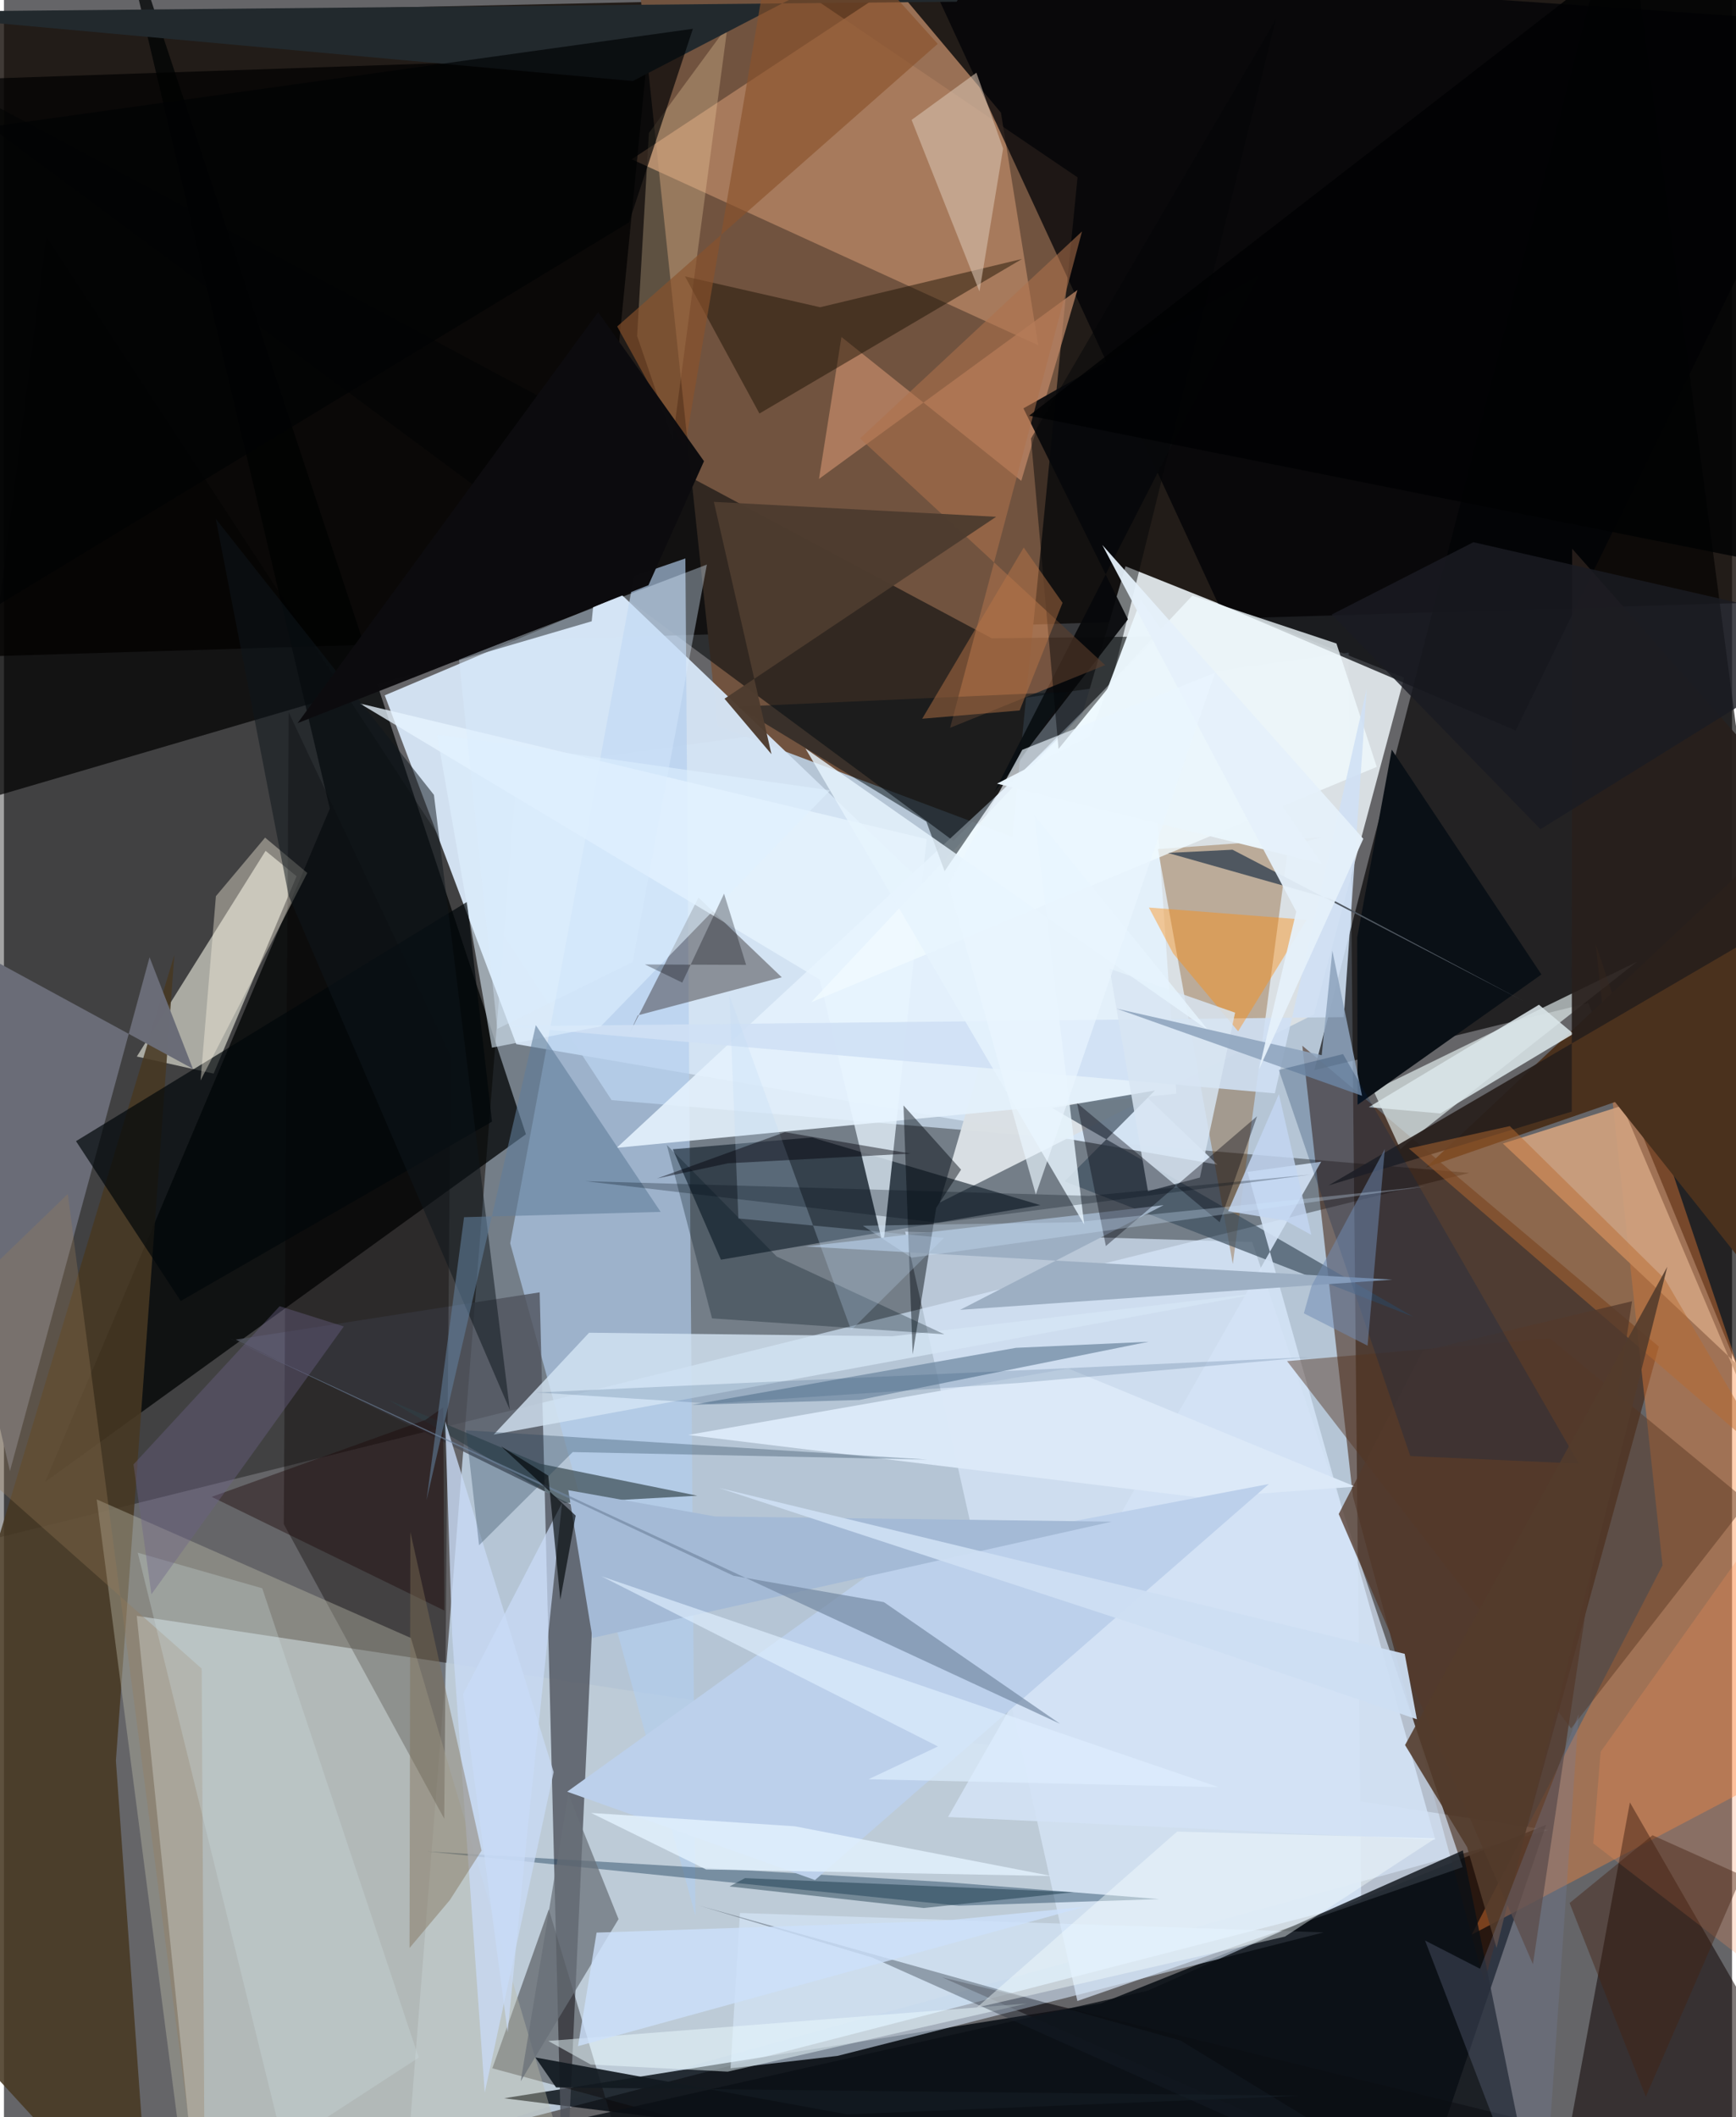 <svg xmlns="http://www.w3.org/2000/svg" width="228" height="278" viewBox="0 0 836 1024"><path fill="#656568" d="M0 0h836v1024H0z"/><path fill="#bdcee0" fill-opacity=".91" d="M656.605 920.273l-6.045-604.646L248.242 371.8l-52.724 667.565z"/><path fill="#120a05" fill-opacity=".804" d="M898-11.705v301.589l-960 29.215V8.996z"/><path fill="#71533f" d="M519.37 85.78l-31.564 318.956-142.565-53.558L301.58-62z"/><path fill-opacity=".361" d="M293.967 532.085L20.53 114.462-62 758.379l770.877-191.066z"/><path fill="#d4e3f3" fill-opacity=".976" d="M247.836 505l339.202 58.259-288.076-275.454-114.75 48.511z"/><path fill="#beccd8" fill-opacity=".792" d="M280.174 1013.61l466.97-128.485-682.9-103.594 29.928 291.427z"/><path fill="#02080e" fill-opacity=".808" d="M682.473 1069.845l63.578-187.242-215.38 86.362-288.772 45.892z"/><path fill="#020000" fill-opacity=".659" d="M783.331-62L898 806 766.441 485.154l-132.51 32.45z"/><path fill="#dae0e4" fill-opacity=".98" d="M677.404 327.778l-43.65 162.84-181.067 91.033 89.887-307.757z"/><path fill="#000303" fill-opacity=".753" d="M157.651 391.092L19.921 716.738l232.59-168.143L50.643-62z"/><path fill="#3b1601" fill-opacity=".518" d="M652.609 723.839l-24.486-218.054 172.462 145.507-84.44 307.555z"/><path fill="#d9e8fa" fill-opacity=".686" d="M603.85 600.73l101.848 302.34-186.41 64.751-83.318-372.128z"/><path fill="#080b0d" fill-opacity=".592" d="M477.88 308.718L-62 20.244l521.274 386.47 98.859-98.905z"/><path fill="#f2f1e4" fill-opacity=".592" d="M126.567 411.518l15.003 12.279-40.132 95.467-37.157-8.259z"/><path fill="#b3ceee" fill-opacity=".655" d="M244.905 601.34l59.948-322.712 24.797-8.522 4.886 656.484z"/><path fill="#50545e" fill-opacity=".804" d="M286.961 733.849L112.09 647.93l147.071-22.873L270.813 1086z"/><path fill="#b28262" fill-opacity=".824" d="M482.317 54.51L430.712-6.9 303.687 77.04l196.674 89.95z"/><path fill="#473823" fill-opacity=".875" d="M70.961 1086L54.15 851.613l28.268-389.72L-62 941.04z"/><path fill="#f2ffff" fill-opacity=".608" d="M790.009 465.171l-127.532 62.266 13.086 28.455 3.52-3.323z"/><path fill="#000206" fill-opacity=".737" d="M898 11.896L731.32 353.337l-143.997-61.48-143.74-311.122z"/><path fill="#ff8839" fill-opacity=".38" d="M898 836.74l-187.965 98.983 92.335-178.609-32.345-300.563z"/><path fill="#000001" fill-opacity=".71" d="M311.228 27.123l-346.352 11.85-22.918 361.932 342.386-100.41z"/><path fill="#100502" fill-opacity=".533" d="M453.868 956.363L747.102 1086l39.484-214.232L898 1065.128z"/><path fill="#060001" fill-opacity=".361" d="M137.749 344.507l78.347 166.704-3.1 368.448-77.618-142.48z"/><path fill="#e4f1fc" fill-opacity=".902" d="M567.198 529l-270.742 26.144 241.639-224.065 14.45-12.133z"/><path fill="#0b1924" fill-opacity=".592" d="M346.86 609.273l154.524-26.386-110.453-32.732-67.369 5.7z"/><path fill="#804406" fill-opacity=".337" d="M558.253 410.683l36.231 200.686 26.79-202.04 16.428-4.433z"/><path fill="#d9ecff" fill-opacity=".561" d="M356.052 925.243l282.402 9.378-235.245 59.752-51.712 5.993z"/><path fill="#6a6c77" fill-opacity=".992" d="M2.893 711.506L-62 433.436l153.41 83.503-20.974-53.957z"/><path fill="#302929" fill-opacity=".439" d="M306.634 491.085l69.647-18.406-40.296-38.56-33.346 65.718z"/><path fill="#d1a27e" fill-opacity=".91" d="M782.884 534.784l-57.753 18.302L877.182 696.39 898 806.705z"/><path fill="#3e4f5f" fill-opacity=".694" d="M513.082 571.398l43.716-43.947-49.74 8.44 174.658 100.945z"/><path fill="#4a311d" d="M687.97 564.685L779.394 533 898 682.22l-5.47-309.55z"/><path fill="#0a0403" fill-opacity=".38" d="M348.482 1030.69l-36.13 55.31-48.775-162.564-27.313 76.935z"/><path fill="#0b1016" fill-opacity=".804" d="M553.27 962.855l-370.826 83.58L744.495 1086l-38.74-191.013z"/><path fill="#e7f4fe" fill-opacity=".769" d="M446.392 405.837L425.354 602.68l-30.718-128.91-222.469-133.512z"/><path fill="#c18a68" fill-opacity=".729" d="M394.282 231.654l10.868-68.68 87.008 69.598 27.152-92.297z"/><path fill="#bcbbab" fill-opacity=".4" d="M91.793 1086l179.26-43.33-74.161-250.418-152.021-67.047z"/><path fill="#1a3d5a" fill-opacity=".427" d="M455.91 910.325l-251.229-14.84 257.2 26.237 97.001-3.192z"/><path fill="#d5e5f4" fill-opacity=".788" d="M283.07 644.593l-46.158 49.278 374.029-68.908-180.985 21.332z"/><path fill="#0b0b0d" fill-opacity=".933" d="M493.192 197.508l50.545 102.039-64.61 83.53 127.77-249.721z"/><path fill="#f0faff" fill-opacity=".773" d="M644.62 311.237l19.496 59.68-273.615 113.842 184.433-196.692z"/><path fill="#fadaaa" fill-opacity=".282" d="M311.997 64.34l38.06-51.76-26.549 200.254-17.204-50.341z"/><path fill="#2f3e44" fill-opacity=".647" d="M259.175 707.932l76.225 15.484-64.088 3.538-85.332-49.865z"/><path fill="#d3e2f5" fill-opacity=".91" d="M601.557 566.807l35.673-4.925L456.726 878.82l235.731 11.061z"/><path fill="#ad724c" fill-opacity=".565" d="M414.144 212.044L521.529 111.94 457.72 352.016l74.993-30.33z"/><path fill="#170f00" fill-opacity=".463" d="M492.543 125.24L365.48 200.004l-35.997-66.305 65.354 14.905z"/><path fill="#cfe0f4" fill-opacity=".886" d="M614.823 528.818l-370.975-32.42 404.33-4.441 11.052-158.655z"/><path fill="#091118" fill-opacity=".529" d="M446.219 397.383L354.863 341.8l159.483-7.166-59.294 86.707z"/><path fill="#9dafc3" d="M462.549 633.53L561 582.894l-173.234 19.983 283.893 16.035z"/><path fill="#563320" fill-opacity=".451" d="M758.16 835.968l-137.44-177.64 127.185-10.996 95.71 78.992z"/><path fill="#0a1016" d="M654.862 534.343l88.922-63.03-72.4-108.737-16.733 90.828z"/><path fill="#232a2e" fill-opacity=".996" d="M-62 5.87L460.88.836 499.116-62 304.232 39.191z"/><path fill="#6b869f" fill-opacity=".71" d="M553.729 648.956l-64.157 2.947-156.664 27.576 80.991-2.377z"/><path fill="#00060a" fill-opacity=".686" d="M224.025 436.218L34.854 551.936l50.667 77.312 150.569-86.736z"/><path fill="#ff8a0b" fill-opacity=".412" d="M565.613 461.15l-11.71-22.206 76.302 5.95-33.142 53.905z"/><path fill="#d8e6f3" fill-opacity=".831" d="M553.425 576.155l-18.562-107.638 60.725 21.273-17.009 79.75z"/><path fill="#d6c0ae" fill-opacity=".592" d="M470.434 35.17l12.932 36.698-11.448 69.106-32.828-82.98z"/><path fill="#fdf6e3" fill-opacity=".388" d="M102.537 433.446l23.794-28.324 20.41 17.089-51.623 100.366z"/><path fill="#dae5e9" fill-opacity=".871" d="M660.26 535.499l34.647 3.047 64.373-38.541-16.697-14.047z"/><path fill="#dbe8f8" fill-opacity=".992" d="M653.75 719.038l-138.928-57.17-183.903 32.164 248.5 30.405z"/><path fill="#281f1c" fill-opacity=".918" d="M640.78 573.358l117.67-35.712.198-272.262L898 423.234z"/><path fill="#686f78" fill-opacity=".722" d="M267.163 978.123l30.155-49.918-24.297-60.64-23.036 139.051z"/><path fill="#dff0ff" fill-opacity=".573" d="M288.709 496.415l-52.633 10.308-26.591-151.46 190.192 26.993z"/><path fill="#4e3c2f" fill-opacity=".969" d="M343.438 242.734l136.542 7.217-131.396 87.994 22.71 26.82z"/><path fill="#00080f" fill-opacity=".459" d="M463.027 565.717l-12.025 18.467-11.39 70.87-4.44-120.375z"/><path fill="#c8d9f4" fill-opacity=".8" d="M213.436 687.357l3.361 103.311 15.79 221.517 33.345-155.074z"/><path fill="#e6f3fd" fill-opacity=".824" d="M522.606 592.255l-24.12-197.89 84.054 103.872-194.792-136.22z"/><path fill="#bcd0eb" d="M431.732 752.063L272.48 866.577l119.883 42.728L611.92 717.768z"/><path fill="#02141e" fill-opacity=".294" d="M320.669 553.75l53.138 53.967 81.157 37.655-112.416-7.722z"/><path fill="#052737" fill-opacity=".404" d="M358.523 908.388l158.988 6.816-72.591 7.629-93.936-10.422z"/><path fill="#00010b" fill-opacity=".376" d="M588.123 591.129l-68.974-57.61 13.928 69.146 73.14-62.779z"/><path fill="#b86c31" fill-opacity=".478" d="M679.634 555.475l175.518 151.541-51.665-88.384-74.994-73.972z"/><path fill="#1c0708" fill-opacity=".427" d="M100.479 723.976l103.436-37.226 8.602-6.061.53 98.272z"/><path fill="#0e161d" fill-opacity=".514" d="M208.009 384.462L102.478 250.943l35.264 182.39L244.73 681.906z"/><path fill="#a4bad6" d="M344.101 733.472l191.801 2.501-251.188 56.244-11.708-71.47z"/><path fill="#8a522b" fill-opacity=".639" d="M451.741 21.21L376.811-62 329.34 216.99l-32.68-59.08z"/><path fill="#8da3bc" fill-opacity=".859" d="M637.489 510.363l5.152-50.596 14.369 70.23-118.745-42.147z"/><path fill="#c0dbf4" fill-opacity=".263" d="M350.932 481.372l58.897 161.995 44.93-44.633-99.46-9.391z"/><path fill="#806e57" fill-opacity=".435" d="M196.208 942.176l19.534-23.225 15.313-23.863-34.45-154.12z"/><path fill="#1a1b23" fill-opacity=".82" d="M710.88 262.249L898 305.066l-154.68 95.998-101.01-103.819z"/><path fill="#617d9a" fill-opacity=".584" d="M204.457 725.462l18.125-136.752 95.114-2.558-60.39-90.316z"/><path fill="#dbecff" fill-opacity=".38" d="M238.648 497.635l-18.532-178.824 119.941-45.744-35.926 192.204z"/><path fill="#030507" fill-opacity=".463" d="M496.845 212.096L615.341 9.274l-79.79 321.794-25.376 31.15z"/><path fill="#234056" fill-opacity=".318" d="M229.842 747.386l-6.283-55.613 223.194 14.187-171.6-3.643z"/><path fill="#000204" fill-opacity=".671" d="M-62 69.052l395.283-55.128-30.9 93.649-311.73 189.012z"/><path fill="#eaf5fc" fill-opacity=".98" d="M550.003 290.116l-24.834 66.032-44.75 22.872 157.154 38.788z"/><path fill="#54392b" fill-opacity=".769" d="M686.306 653.448l-40.588 78.835L739.68 950.04l47.937-320.671z"/><path fill="#ebfcff" fill-opacity=".494" d="M494.774 969.042l-144.65 32.94-66.25-3.422-20.573-11.427z"/><path fill="#4f5760" d="M563.134 412.54l31.194-1.568 140.811 73.222-92.922-49.24z"/><path fill="#cedff3" fill-opacity=".937" d="M683.534 831.563l-101.738-34.634-236.072-77.33 331.913 80.3z"/><path fill="#e3f2ff" fill-opacity=".8" d="M339.701 904.197l-55.678-27.348 98.579 6.46 124.097 24.036z"/><path fill="#e5f1fa" fill-opacity=".941" d="M625.179 440.897l-18.046 76.371 50.486-111.574L531.347 263.58z"/><path fill="#70859f" fill-opacity=".655" d="M425.69 774.897l-72.787-12.765-244.08-114.967L510.875 833.72z"/><path fill="#fd9159" fill-opacity=".243" d="M768.835 891.556L898 991.013V670.771L772.43 847.293z"/><path fill="#121920" fill-opacity=".918" d="M267.097 1009.615l359.735 4.02-218.924 9.008-150.816-27.518z"/><path fill="#977b59" fill-opacity=".318" d="M95.648 807.038L97.26 1086 30.89 577.484-62 667.294z"/><path fill="#cde2e4" fill-opacity=".282" d="M64.726 750.984l70.52 286.752 65.402-42.544-75.694-226.996z"/><path fill="#00214a" fill-opacity=".243" d="M616.744 517.512l31.067-7.695 114.064 198.066-81.528-3.644z"/><path fill="#708ab3" fill-opacity=".514" d="M668.037 555.728l-8.357 95.122-30.821-15.645 3.727-13.285z"/><path fill="#cadcf7" fill-opacity=".71" d="M222.11 819.374l21.558 163.62 9.314-94.984 17-161.047z"/><path fill="#eaf6ff" fill-opacity=".671" d="M492.64 362.651l93.238-37.233-86.69 252.33-42.3-149.849z"/><path fill="#bb7748" fill-opacity=".467" d="M512.121 291.55l-18.786-26.723-49.118 82.802 47.16-4.01z"/><path fill="#c3d6f1" fill-opacity=".831" d="M616.78 529.16l15.688 68.104-12.716-6.947-27.555-4.49z"/><path fill="#533b2b" fill-opacity=".882" d="M707.813 893.375l-30.006-49.365L804.67 612.717l-82.595 329.422z"/><path fill="#0d0c0f" fill-opacity=".992" d="M287.463 150.983L142.045 349.76l169.736-66.714 26.882-59.991z"/><path fill="#1a232d" fill-opacity=".341" d="M336.063 921.6l233.119 65.334L731.546 1086l-311.54-139.239z"/><path fill="#010203" fill-opacity=".831" d="M835.725-62L898 230.87l-19.839 46.39-382.225-76.202z"/><path fill="#421" fill-opacity=".431" d="M840.856 907.075L797.51 887.64l-40.099 32.788 36.87 93.653z"/><path fill="#020107" fill-opacity=".298" d="M359.031 466.674l-48.936-.2 18.04 8.782 20.234-43.012z"/><path fill="#deeeff" fill-opacity=".671" d="M587.557 864.371l-298.493-101.97 162.781 82.295-33.589 15.865z"/><path fill="#737d9b" fill-opacity=".29" d="M743.952 1086l17.842-256.968-47.708 123.184-26.612-13.661z"/><path fill="#6b6387" fill-opacity=".392" d="M71.335 771.103l-8.668-62.809 70.707-76.528 31.042 9.798z"/><path fill="#d2e8ff" fill-opacity=".294" d="M439.049 608.286L415.5 592.844l103.063-1.698 169.09-17.31z"/><path fill="#cce1fb" fill-opacity=".792" d="M522.872 922.238l-68.832 6.802-167.343 5.699-8.987 54.915z"/><path fill="#03070a" fill-opacity=".655" d="M263.32 713.733l-22.905-14.262 36.158 33.56-7.43 40.708z"/><path fill="#000e17" fill-opacity=".271" d="M524.827 578.401l-243.641-7.113 171.187 20.142 179.923-23.344z"/><path fill="#1e436b" fill-opacity=".18" d="M631.479 656.372l-140.627 12.533-148.475 9.951-84.833-5.364z"/><path fill="#000109" fill-opacity=".443" d="M350.201 562.652l88.37-4.71-60.816-10.351-61.752 22.38z"/><path fill="#f5ffff" fill-opacity=".416" d="M567.553 885.875L470.67 970.96l149.048-34.306 72.8-47.548z"/></svg>